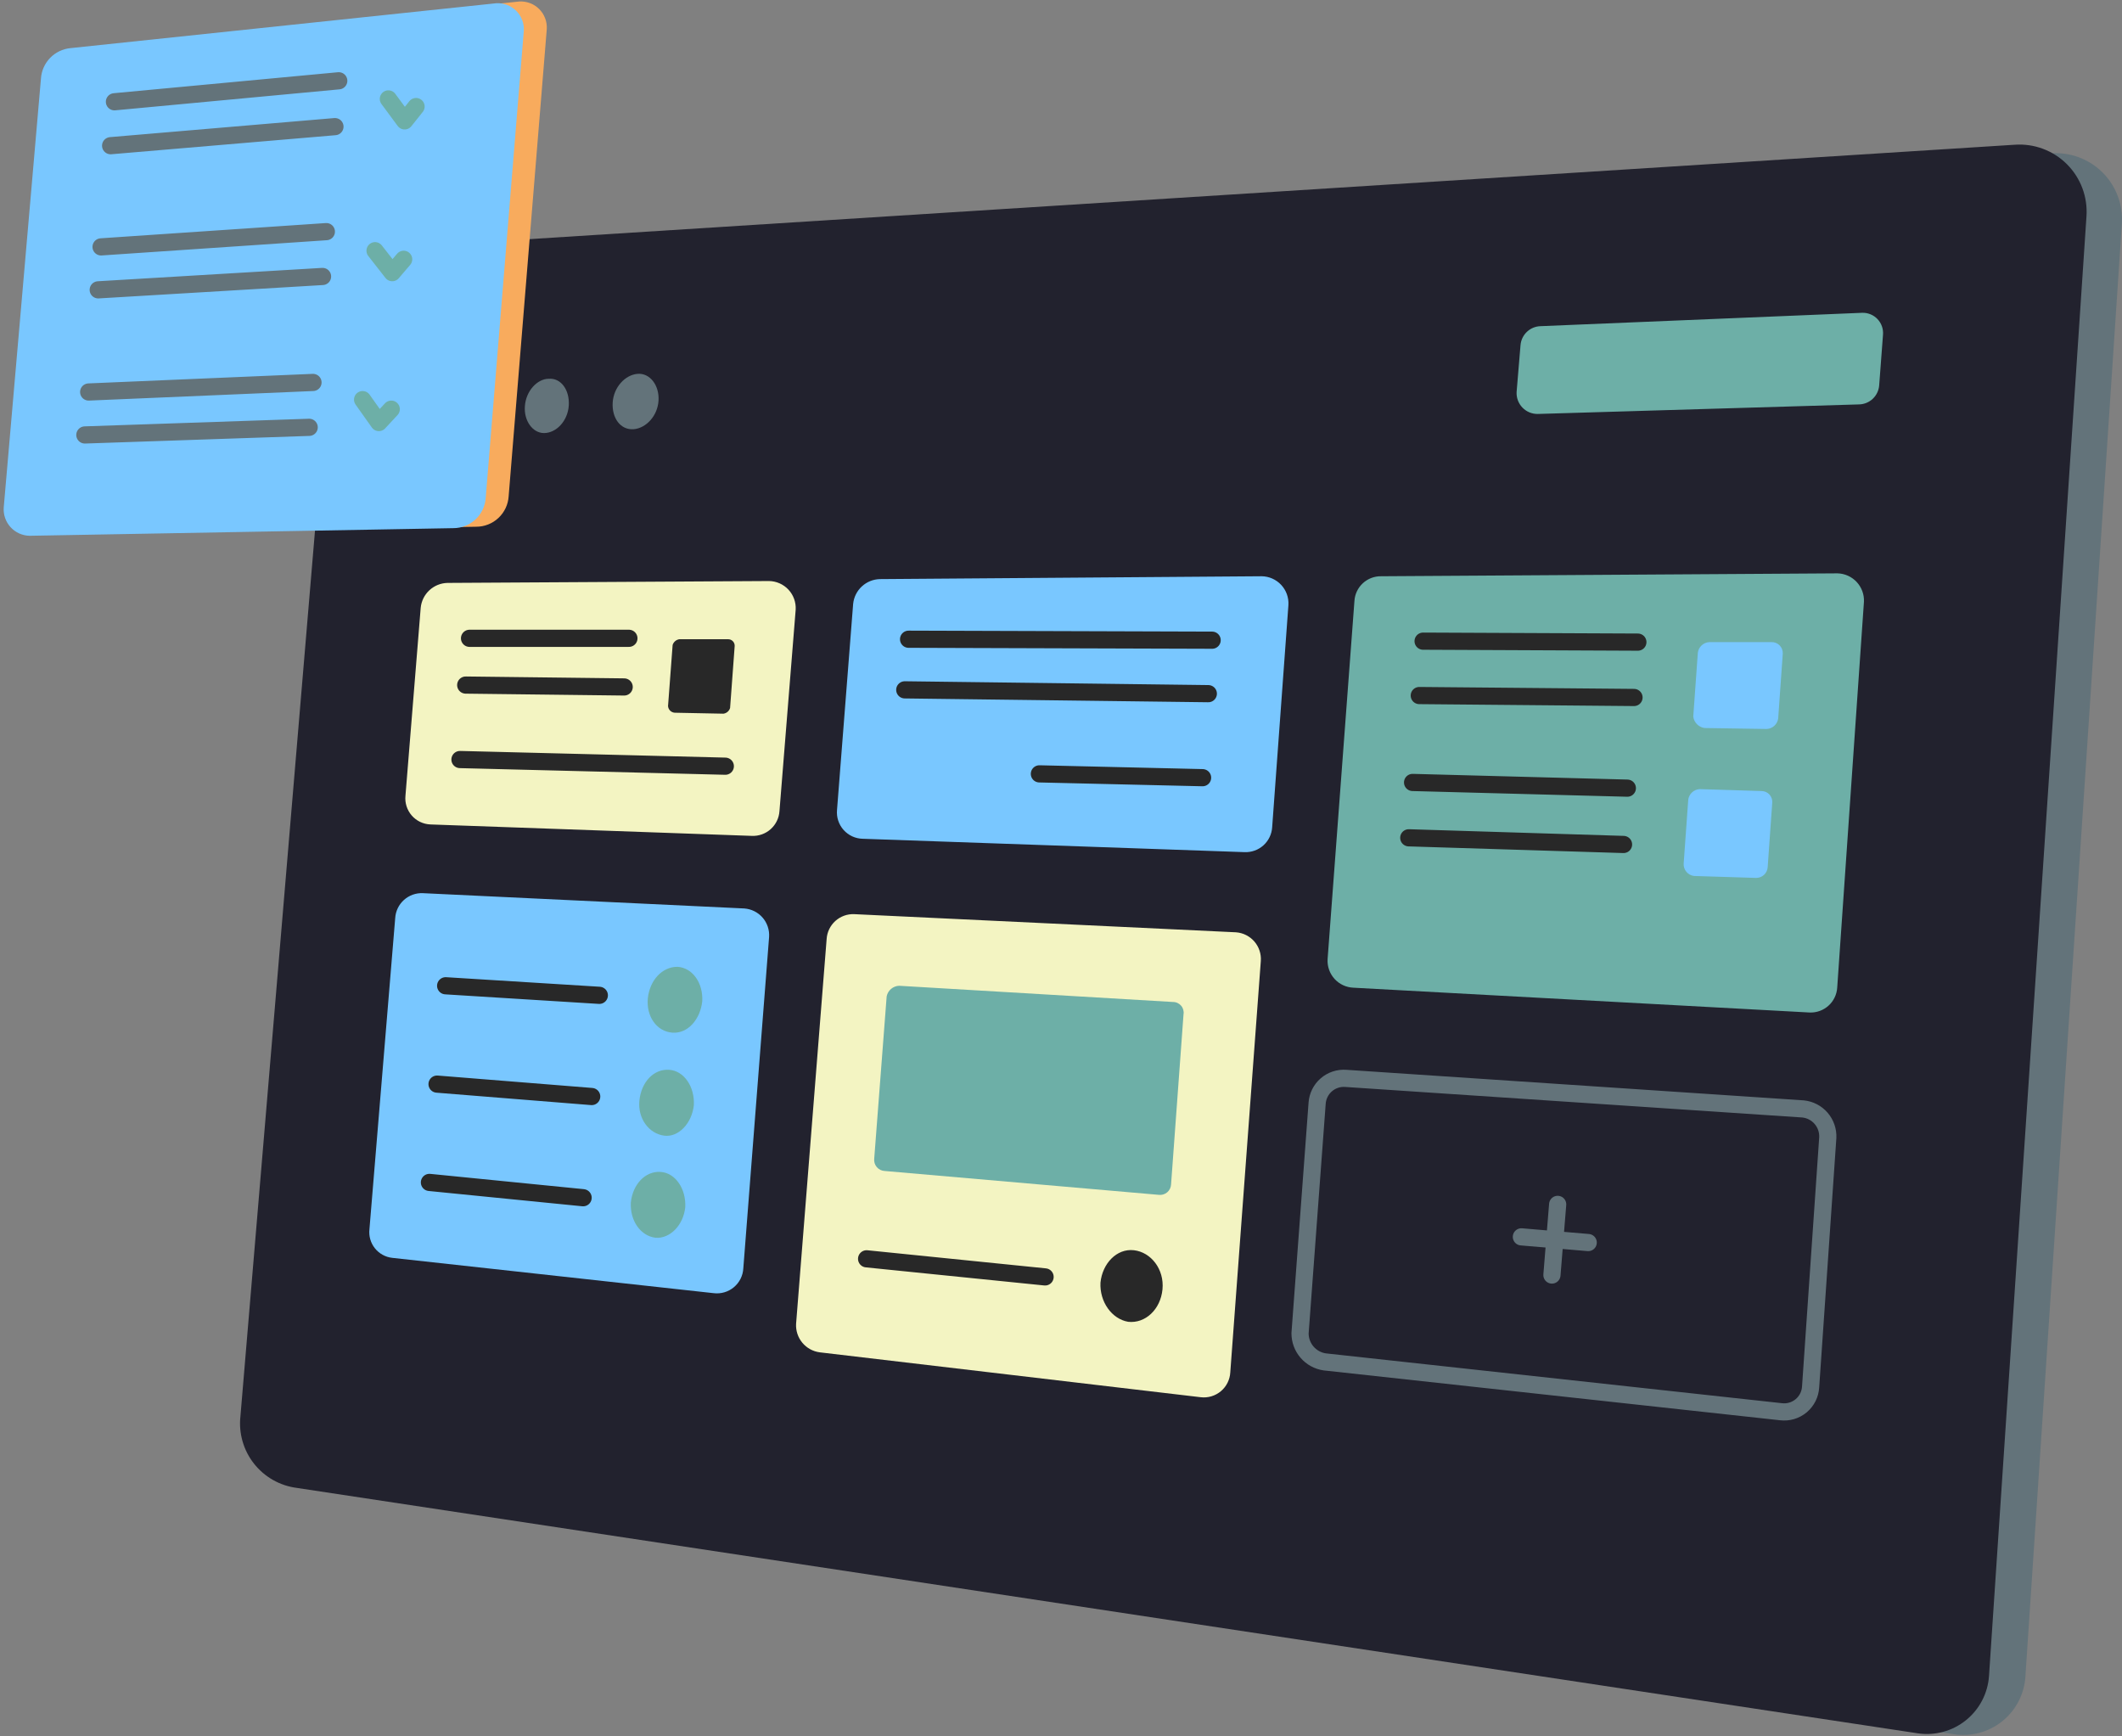 <svg width="462" height="378" viewBox="0 0 462 378" fill="none" xmlns="http://www.w3.org/2000/svg">
<rect x="0" y="0" width="462" height="378" fill="#808080" stroke="none"/>
<g id="Notes Illustration">
<g id="Big Notes">
<path id="Vector" d="M74.165 324.326L425.375 377.526C427.23 377.812 429.124 377.711 430.937 377.227C432.751 376.744 434.444 375.889 435.91 374.716C437.376 373.544 438.582 372.08 439.452 370.417C440.322 368.754 440.837 366.928 440.965 365.056L461.965 48.755C462.109 46.698 461.809 44.633 461.087 42.701C460.364 40.769 459.235 39.015 457.776 37.557C456.317 36.099 454.562 34.971 452.63 34.25C450.697 33.528 448.632 33.23 446.575 33.376L94.745 55.825C91.514 56.02 88.46 57.363 86.131 59.611C83.803 61.858 82.354 64.864 82.045 68.085L61.885 308.946C61.661 312.575 62.794 316.159 65.063 319C67.332 321.842 70.576 323.74 74.165 324.326V324.326Z" fill="#63737A"/>
<path id="Vector_2" d="M64.605 323.905L417.485 377.326C419.338 377.608 421.23 377.503 423.041 377.016C424.851 376.53 426.541 375.673 428.004 374.5C429.466 373.327 430.669 371.864 431.537 370.202C432.405 368.54 432.918 366.716 433.045 364.845L454.265 47.096C454.408 45.011 454.103 42.92 453.371 40.964C452.638 39.007 451.495 37.23 450.017 35.753C448.54 34.276 446.763 33.132 444.807 32.4C442.85 31.667 440.759 31.362 438.675 31.506L85.395 53.956C82.136 54.166 79.062 55.541 76.734 57.831C74.406 60.12 72.979 63.171 72.715 66.425L52.345 308.326C51.942 312.01 53.001 315.706 55.293 318.619C57.586 321.532 60.929 323.43 64.605 323.905Z" fill="#22222E"/>
<path id="Vector_3" d="M294.665 215.016L393.995 220.416C395.502 220.476 396.973 219.945 398.094 218.936C399.215 217.928 399.897 216.52 399.995 215.016L405.815 131.016C405.854 130.227 405.734 129.439 405.464 128.697C405.193 127.956 404.776 127.276 404.238 126.698C403.701 126.12 403.052 125.656 402.332 125.332C401.612 125.009 400.834 124.833 400.045 124.816L300.705 125.446C299.225 125.42 297.793 125.968 296.708 126.974C295.623 127.981 294.97 129.368 294.885 130.846L289.045 208.776C288.993 209.557 289.099 210.34 289.356 211.08C289.612 211.819 290.014 212.5 290.538 213.082C291.062 213.663 291.697 214.134 292.406 214.466C293.114 214.798 293.883 214.985 294.665 215.016V215.016Z" fill="#6DAFA7"/>
<path id="Vector_4" d="M187.845 182.596L270.975 185.506C272.484 185.566 273.956 185.034 275.077 184.023C276.198 183.012 276.88 181.602 276.975 180.096L280.515 131.676C280.558 130.88 280.44 130.085 280.168 129.336C279.896 128.588 279.476 127.902 278.932 127.321C278.389 126.739 277.733 126.273 277.005 125.95C276.277 125.628 275.491 125.457 274.695 125.446L191.565 126.066C190.104 126.102 188.706 126.671 187.634 127.665C186.562 128.66 185.891 130.011 185.745 131.466L182.235 176.326C182.162 177.112 182.252 177.905 182.499 178.655C182.747 179.405 183.146 180.095 183.673 180.684C184.199 181.272 184.842 181.746 185.559 182.075C186.277 182.404 187.055 182.581 187.845 182.596V182.596Z" fill="#79C7FF"/>
<path id="Vector_5" d="M93.705 179.476L163.705 181.966C165.212 182.029 166.685 181.499 167.806 180.489C168.928 179.48 169.609 178.071 169.705 176.566L173.235 132.716C173.279 131.92 173.163 131.124 172.891 130.375C172.62 129.626 172.199 128.94 171.656 128.358C171.112 127.775 170.456 127.309 169.727 126.988C168.998 126.666 168.211 126.495 167.415 126.486L97.415 126.896C95.952 126.932 94.553 127.503 93.481 128.499C92.409 129.495 91.738 130.849 91.595 132.306L88.275 173.236C88.198 174.007 88.279 174.785 88.515 175.523C88.75 176.262 89.133 176.944 89.642 177.529C90.151 178.113 90.773 178.587 91.472 178.922C92.171 179.257 92.931 179.445 93.705 179.476V179.476Z" fill="#F3F4C2"/>
<path id="Vector_6" d="M288.425 296.475L387.765 307.325C388.548 307.42 389.342 307.352 390.097 307.127C390.853 306.902 391.554 306.524 392.158 306.017C392.762 305.51 393.255 304.884 393.607 304.179C393.959 303.473 394.163 302.703 394.205 301.915L397.945 247.635C398.011 246.104 397.489 244.605 396.484 243.446C395.48 242.288 394.07 241.557 392.545 241.405L292.995 234.755C292.231 234.7 291.463 234.795 290.737 235.037C290.01 235.278 289.338 235.66 288.759 236.162C288.18 236.664 287.706 237.275 287.364 237.96C287.022 238.645 286.818 239.391 286.765 240.155L283.045 290.245C283.041 291.758 283.583 293.22 284.572 294.365C285.56 295.509 286.928 296.259 288.425 296.475V296.475Z" stroke="#63737A" stroke-width="3.74" stroke-linecap="round" stroke-linejoin="round"/>
<path id="Vector_7" d="M178.495 294.396L261.415 304.166C262.197 304.26 262.99 304.193 263.745 303.968C264.5 303.744 265.201 303.367 265.805 302.861C266.408 302.354 266.902 301.73 267.254 301.026C267.607 300.321 267.811 299.552 267.855 298.766L274.505 209.196C274.615 207.652 274.108 206.128 273.096 204.958C272.083 203.789 270.648 203.068 269.105 202.956L185.975 199.005C184.466 198.945 182.994 199.477 181.873 200.488C180.752 201.499 180.07 202.909 179.975 204.416L173.325 288.166C173.234 289.666 173.718 291.145 174.679 292.302C175.639 293.459 177.003 294.208 178.495 294.396V294.396Z" fill="#F3F4C2"/>
<path id="Vector_8" d="M195.745 214.596L255.385 218.126C255.722 218.124 256.056 218.196 256.363 218.337C256.669 218.478 256.941 218.684 257.16 218.941C257.378 219.199 257.537 219.501 257.626 219.826C257.715 220.152 257.732 220.493 257.675 220.826L254.965 257.826C254.952 258.158 254.871 258.484 254.725 258.783C254.579 259.082 254.373 259.347 254.119 259.562C253.864 259.777 253.568 259.936 253.249 260.029C252.93 260.123 252.595 260.149 252.265 260.106L192.625 254.916C192.293 254.901 191.967 254.819 191.668 254.673C191.369 254.527 191.104 254.32 190.889 254.067C190.674 253.813 190.514 253.518 190.418 253.199C190.323 252.881 190.295 252.546 190.335 252.216L193.045 216.886C193.177 216.259 193.514 215.693 194.003 215.279C194.492 214.864 195.105 214.624 195.745 214.596V214.596Z" fill="#6DAFA7"/>
<path id="Vector_9" d="M85.395 273.826L155.395 281.516C156.178 281.611 156.972 281.545 157.729 281.32C158.485 281.096 159.187 280.718 159.791 280.211C160.395 279.703 160.888 279.077 161.24 278.371C161.592 277.664 161.794 276.893 161.835 276.106L167.445 203.996C167.555 202.453 167.048 200.931 166.035 199.762C165.022 198.594 163.587 197.876 162.045 197.766L92.045 194.436C90.536 194.375 89.064 194.907 87.943 195.918C86.822 196.929 86.14 198.339 86.045 199.846L80.435 267.586C80.349 268.321 80.409 269.067 80.612 269.779C80.814 270.492 81.156 271.157 81.617 271.737C82.078 272.317 82.649 272.8 83.298 273.158C83.946 273.517 84.659 273.744 85.395 273.826V273.826Z" fill="#79C7FF"/>
<path id="Vector_10" d="M339.135 262.186L337.885 277.566" stroke="#63737A" stroke-width="3.74" stroke-linecap="round" stroke-linejoin="round"/>
<path id="Vector_11" d="M345.785 270.496L331.235 269.255" stroke="#63737A" stroke-width="3.74" stroke-linecap="round" stroke-linejoin="round"/>
<path id="Vector_12" d="M239.595 279.226C240.005 275.066 243.125 271.746 246.865 272.166C250.605 272.586 253.515 276.316 253.095 280.686C252.675 285.056 249.355 288.166 245.615 287.746C242.045 287.126 239.385 283.386 239.595 279.226Z" fill="#282828"/>
<path id="Vector_13" d="M227.535 277.976L188.675 274.036" stroke="#282828" stroke-width="3.74" stroke-linecap="round" stroke-linejoin="round"/>
<path id="Vector_14" d="M141.045 217.326C141.465 213.376 144.165 210.466 147.485 210.466C150.815 210.676 153.095 214.006 152.895 217.956C152.475 221.896 149.775 225.016 146.445 224.806C142.955 224.576 140.675 221.246 141.045 217.326Z" fill="#6DAFA7"/>
<path id="Vector_15" d="M130.485 216.676L97.025 214.596" stroke="#282828" stroke-width="3.74" stroke-linecap="round" stroke-linejoin="round"/>
<path id="Vector_16" d="M139.215 239.535C139.635 235.535 142.335 232.675 145.655 232.885C148.975 233.095 151.265 236.625 151.065 240.575C150.645 244.525 147.735 247.635 144.615 247.225C141.295 246.805 138.795 243.485 139.215 239.535Z" fill="#6DAFA7"/>
<path id="Vector_17" d="M128.825 238.706L95.155 236.005" stroke="#282828" stroke-width="3.74" stroke-linecap="round" stroke-linejoin="round"/>
<path id="Vector_18" d="M137.345 261.766C137.765 257.826 140.465 254.916 143.785 255.116C147.105 255.316 149.395 258.866 149.195 262.806C148.775 266.756 145.865 269.666 142.745 269.456C139.425 269.046 137.135 265.716 137.345 261.766Z" fill="#6DAFA7"/>
<path id="Vector_19" d="M126.955 260.736L93.495 257.406" stroke="#282828" stroke-width="3.74" stroke-linecap="round" stroke-linejoin="round"/>
<path id="Vector_20" d="M371.135 158.486L384.645 158.695C385.263 158.664 385.851 158.418 386.307 158C386.763 157.582 387.06 157.018 387.145 156.406L388.145 142.276C388.159 141.945 388.104 141.615 387.984 141.306C387.864 140.998 387.681 140.717 387.447 140.483C387.213 140.249 386.933 140.066 386.624 139.946C386.316 139.826 385.986 139.771 385.655 139.786H372.145C371.53 139.819 370.946 140.064 370.492 140.48C370.038 140.896 369.742 141.456 369.655 142.066L368.655 155.996C368.734 156.627 369.02 157.214 369.469 157.664C369.918 158.115 370.504 158.404 371.135 158.486V158.486Z" fill="#79C7FF"/>
<path id="Vector_21" d="M356.595 139.786L309.835 139.576" stroke="#282828" stroke-width="3.74" stroke-linecap="round" stroke-linejoin="round"/>
<path id="Vector_22" d="M355.755 151.836L309.005 151.416" stroke="#282828" stroke-width="3.74" stroke-linecap="round" stroke-linejoin="round"/>
<path id="Vector_23" d="M146.905 155.155L157.505 155.365C157.84 155.319 158.154 155.177 158.411 154.958C158.668 154.738 158.857 154.449 158.955 154.125L159.955 140.615C159.96 140.423 159.927 140.232 159.856 140.053C159.785 139.874 159.678 139.711 159.543 139.575C159.407 139.438 159.245 139.33 159.067 139.258C158.888 139.186 158.697 139.151 158.505 139.155H147.905C147.569 139.206 147.253 139.35 146.995 139.571C146.737 139.792 146.546 140.081 146.445 140.405L145.445 153.705C145.471 154.083 145.633 154.439 145.902 154.705C146.17 154.972 146.527 155.132 146.905 155.155Z" fill="#282828"/>
<path id="Vector_24" d="M136.925 138.956H102.225" stroke="#282828" stroke-width="3.74" stroke-linecap="round" stroke-linejoin="round"/>
<path id="Vector_25" d="M135.895 149.546L101.395 149.135" stroke="#282828" stroke-width="3.74" stroke-linecap="round" stroke-linejoin="round"/>
<path id="Vector_26" d="M157.915 166.796L100.145 165.346" stroke="#282828" stroke-width="3.74" stroke-linecap="round" stroke-linejoin="round"/>
<path id="Vector_27" d="M368.855 190.696L382.365 191.116C382.991 191.115 383.595 190.88 384.056 190.456C384.517 190.032 384.802 189.45 384.855 188.826L385.855 174.696C385.874 174.38 385.829 174.065 385.723 173.767C385.617 173.47 385.453 173.196 385.239 172.964C385.025 172.732 384.767 172.545 384.479 172.414C384.192 172.284 383.881 172.213 383.565 172.206L370.055 171.786C369.439 171.819 368.853 172.066 368.399 172.484C367.945 172.901 367.65 173.464 367.565 174.076L366.565 187.996C366.525 188.654 366.741 189.302 367.168 189.805C367.595 190.308 368.199 190.627 368.855 190.696Z" fill="#79C7FF"/>
<path id="Vector_28" d="M354.305 171.576L307.545 170.336" stroke="#282828" stroke-width="3.74" stroke-linecap="round" stroke-linejoin="round"/>
<path id="Vector_29" d="M353.475 183.835L306.715 182.385" stroke="#282828" stroke-width="3.74" stroke-linecap="round" stroke-linejoin="round"/>
<path id="Vector_30" d="M334.775 90.116L404.775 88.036C405.888 88.006 406.951 87.564 407.756 86.796C408.562 86.027 409.053 84.986 409.135 83.876L409.965 72.876C410.018 72.252 409.938 71.625 409.73 71.035C409.522 70.445 409.19 69.907 408.758 69.454C408.326 69.002 407.803 68.647 407.223 68.413C406.643 68.179 406.02 68.071 405.395 68.096L335.395 71.006C334.286 71.039 333.228 71.481 332.425 72.248C331.622 73.013 331.131 74.049 331.045 75.156L330.195 85.326C330.161 85.946 330.254 86.567 330.469 87.149C330.685 87.732 331.017 88.264 331.447 88.713C331.876 89.162 332.393 89.518 332.965 89.76C333.538 90.001 334.154 90.122 334.775 90.116Z" fill="#6DAFA7"/>
<path id="Vector_31" d="M263.905 139.366L197.815 139.156" stroke="#282828" stroke-width="3.74" stroke-linecap="round" stroke-linejoin="round"/>
<path id="Vector_32" d="M263.075 151.006L196.985 150.176" stroke="#282828" stroke-width="3.74" stroke-linecap="round" stroke-linejoin="round"/>
<path id="Vector_33" d="M261.825 169.296L226.295 168.466" stroke="#282828" stroke-width="3.74" stroke-linecap="round" stroke-linejoin="round"/>
<path id="Vector_34" d="M95.785 89.076C95.985 85.956 98.275 83.255 100.975 83.076C103.475 82.876 105.545 85.576 105.135 88.686C104.925 92.016 102.635 94.686 99.935 94.686C97.445 94.895 95.575 92.195 95.785 89.076Z" fill="#63737A"/>
<path id="Vector_35" d="M114.275 88.456C114.485 85.126 116.975 82.456 119.475 82.456C122.175 82.246 124.045 84.946 123.835 88.276C123.625 91.606 121.135 94.276 118.435 94.276C115.945 94.266 114.045 91.566 114.275 88.456Z" fill="#63737A"/>
<path id="Vector_36" d="M133.395 87.615C133.605 84.296 136.095 81.615 138.795 81.385C141.495 81.156 143.575 83.876 143.375 87.206C143.175 90.535 140.675 93.206 137.965 93.436C135.045 93.645 133.185 90.945 133.395 87.615Z" fill="#63737A"/>
</g>
<g id="Small Notes">
<path id="Vector_37" d="M11.405 116.326L103.675 114.666C105.479 114.669 107.217 113.982 108.531 112.745C109.846 111.509 110.638 109.817 110.745 108.016L119.045 6.326C119.093 5.525 118.971 4.723 118.686 3.974C118.402 3.224 117.962 2.543 117.394 1.976C116.827 1.409 116.147 0.969 115.397 0.684C114.647 0.4 113.845 0.277 113.045 0.326L20.355 10.095C18.666 10.256 17.089 11.014 15.909 12.233C14.729 13.452 14.021 15.052 13.915 16.745L5.805 110.056C5.715 110.844 5.792 111.643 6.033 112.4C6.273 113.156 6.671 113.854 7.199 114.446C7.728 115.038 8.376 115.512 9.101 115.835C9.826 116.159 10.611 116.326 11.405 116.326V116.326Z" fill="#F8AB5D"/>
<path id="Vector_38" d="M6.425 116.636L98.695 114.976C100.498 114.979 102.235 114.291 103.548 113.055C104.86 111.818 105.65 110.126 105.755 108.326L114.045 6.706C114.093 5.905 113.971 5.103 113.686 4.354C113.402 3.604 112.962 2.923 112.394 2.356C111.827 1.789 111.147 1.349 110.397 1.064C109.647 0.78 108.845 0.657 108.045 0.706L15.355 10.476C13.665 10.634 12.088 11.392 10.907 12.611C9.726 13.83 9.02 15.431 8.915 17.125L0.815 110.436C0.754 111.216 0.852 112.001 1.105 112.742C1.357 113.483 1.758 114.164 2.284 114.745C2.809 115.325 3.447 115.792 4.159 116.117C4.871 116.443 5.642 116.619 6.425 116.636V116.636Z" fill="#79C7FF"/>
<path id="Vector_39" d="M73.755 17.586L24.915 22.156" stroke="#63737A" stroke-width="3.74" stroke-linecap="round" stroke-linejoin="round"/>
<path id="Vector_40" d="M72.925 27.566L24.085 31.716" stroke="#63737A" stroke-width="3.74" stroke-linecap="round" stroke-linejoin="round"/>
<path id="Vector_41" d="M71.055 50.425L22.005 53.745" stroke="#63737A" stroke-width="3.74" stroke-linecap="round" stroke-linejoin="round"/>
<path id="Vector_42" d="M70.225 60.185L21.385 63.096" stroke="#63737A" stroke-width="3.74" stroke-linecap="round" stroke-linejoin="round"/>
<path id="Vector_43" d="M68.145 83.255L19.305 85.335" stroke="#63737A" stroke-width="3.74" stroke-linecap="round" stroke-linejoin="round"/>
<path id="Vector_44" d="M67.315 93.025L18.475 94.686" stroke="#63737A" stroke-width="3.74" stroke-linecap="round" stroke-linejoin="round"/>
<path id="Vector_45" d="M90.585 23.195L88.095 26.316L84.555 21.535" stroke="#6DAFA7" stroke-width="3.74" stroke-linecap="round" stroke-linejoin="round"/>
<path id="Vector_46" d="M87.885 56.446L85.395 59.356L81.655 54.576" stroke="#6DAFA7" stroke-width="3.74" stroke-linecap="round" stroke-linejoin="round"/>
<path id="Vector_47" d="M85.185 89.076L82.485 91.986L78.945 86.996" stroke="#6DAFA7" stroke-width="3.74" stroke-linecap="round" stroke-linejoin="round"/>
</g>
</g>
</svg>
